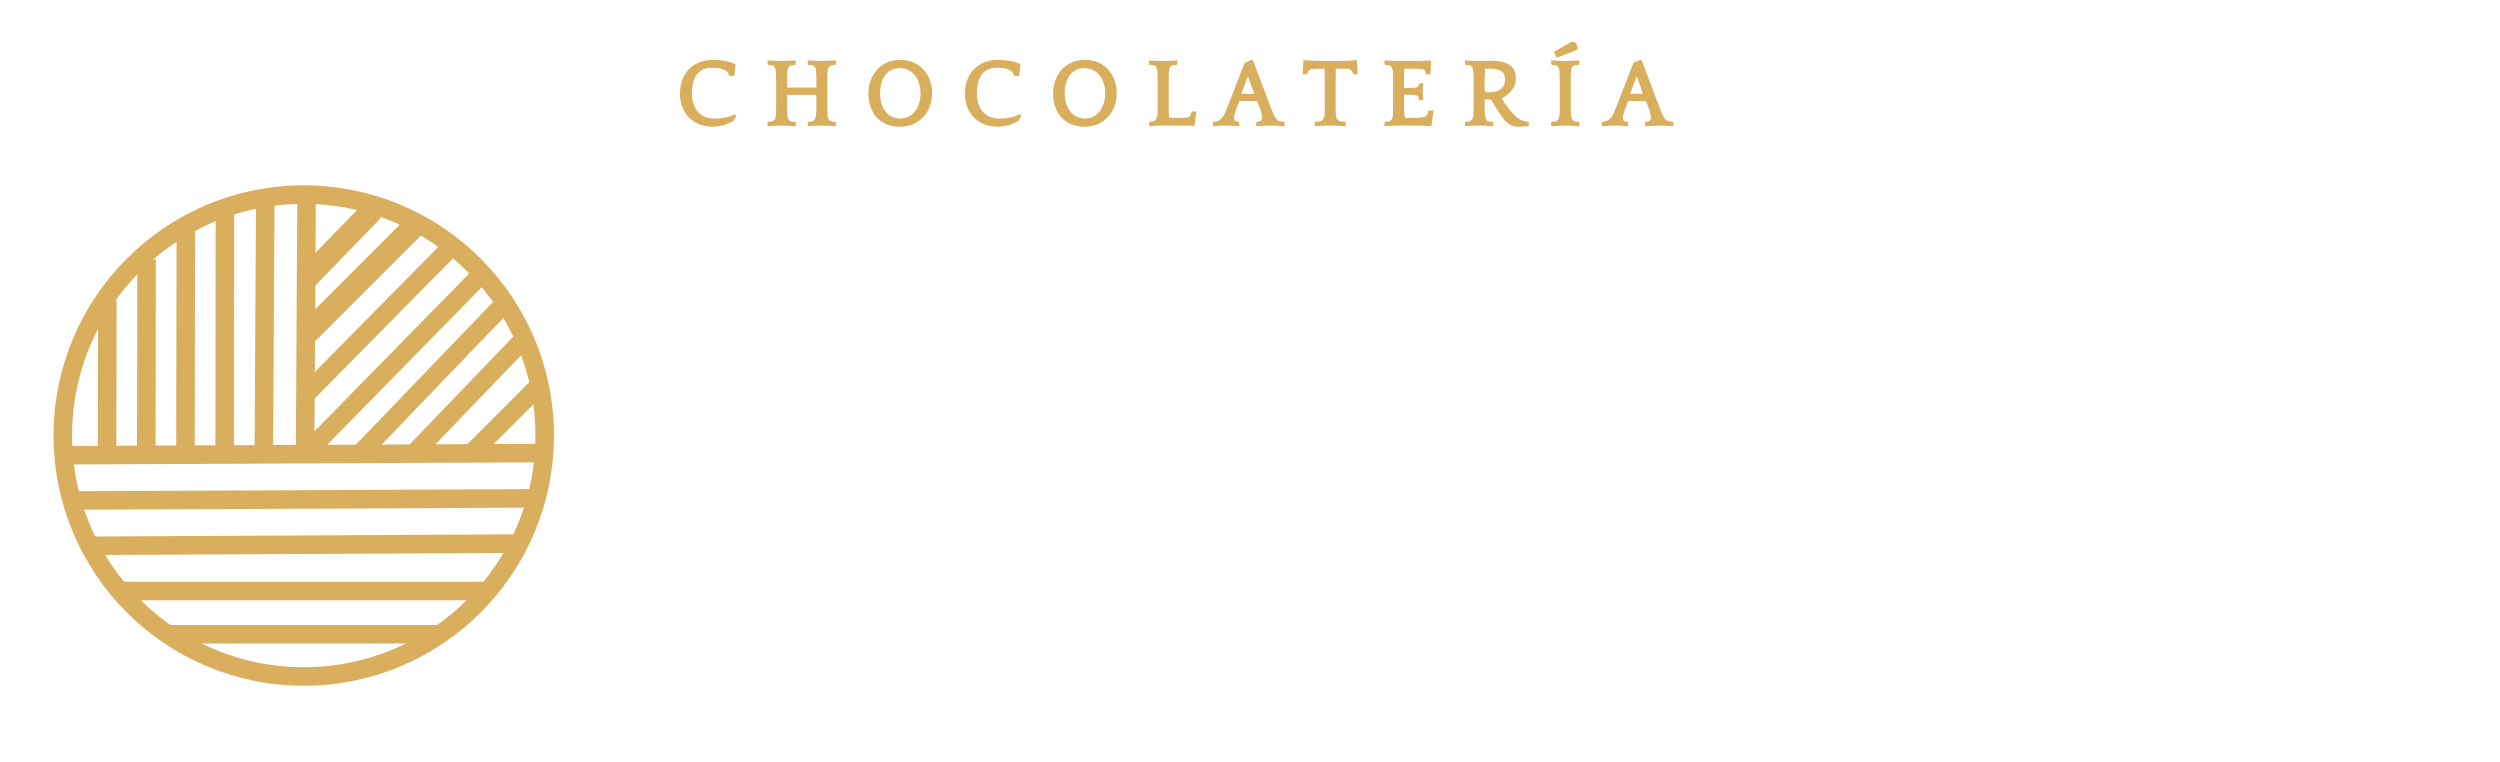 <svg width="1214" height="370" viewBox="0 0 1214 370" fill="none" xmlns="http://www.w3.org/2000/svg">
<g clip-path="url(#clip0_1256_4)" filter="url(#filter0_d_1256_4)">
<circle cx="147.5" cy="207.5" r="117" stroke="#D9AE5C" stroke-width="9"/>
<path d="M34.5 217.047L261 216.009" stroke="#D9AE5C" stroke-width="9"/>
<path d="M71.03 217L71.186 122" stroke="#D9AE5C" stroke-width="9"/>
<path d="M149 158L203 104" stroke="#D9AE5C" stroke-width="11"/>
<path d="M52 217L52.122 142" stroke="#D9AE5C" stroke-width="9"/>
<path d="M149 131L181 98" stroke="#D9AE5C" stroke-width="11"/>
<path d="M34.5 239.035L261 237.997" stroke="#D9AE5C" stroke-width="9"/>
<path d="M382.285 189C409.075 189 435.16 176.31 435.16 139.65C435.16 102.99 409.075 90.3 382.285 90.3H335.755V91.005C339.985 96.645 341.395 103.695 341.395 112.86V166.44C341.395 175.605 339.985 182.655 335.755 188.295V189H382.285ZM380.17 184.77C376.645 184.77 373.12 184.065 369.595 182.655V96.645C373.12 95.235 376.645 94.53 380.17 94.53C399.205 94.53 406.255 117.09 406.255 139.65C406.255 162.21 399.205 184.77 380.17 184.77ZM491.566 191.115C518.356 191.115 530.341 178.425 530.341 156.57V114.27C530.341 105.105 534.571 96.645 539.506 91.146V90.3H516.241V91.146C521.176 96.645 525.406 105.105 525.406 114.27V156.57C525.406 173.49 516.946 182.655 502.141 182.655C487.336 182.655 478.876 173.631 478.876 156.57V112.86C478.876 103.695 480.286 96.645 484.516 91.005V90.3H445.036V91.005C449.266 96.645 450.676 103.695 450.676 112.86V156.57C450.676 178.425 466.186 191.115 491.566 191.115ZM625.477 189L629.566 156.57H628.156C620.542 174.195 611.377 184.77 588.112 184.77H582.472V112.86C582.472 103.695 583.882 96.645 588.112 91.005V90.3H548.632V91.005C552.862 96.645 554.272 103.695 554.272 112.86V166.44C554.272 175.605 552.862 182.655 548.632 188.295V189H625.477ZM679.956 191.115C702.939 191.115 719.154 175.605 721.974 153.75H720.564C714.219 166.44 703.644 170.67 693.21 170.67C671.214 170.67 655.704 152.34 655.704 128.37C655.704 103.695 667.689 92.415 681.084 92.415C697.299 92.415 709.284 108.63 715.629 124.845H717.039V94.53C711.258 91.851 698.85 88.185 685.314 88.185C654.999 88.185 631.029 110.04 631.029 141.06C631.029 172.785 653.589 191.115 679.956 191.115ZM809.333 189L813.422 157.98H812.012C805.103 174.195 795.233 184.77 771.968 184.77H764.918V141.765H770.558C783.248 141.765 790.298 148.11 793.823 159.39H795.233V119.91H793.823C790.298 131.19 783.248 137.535 770.558 137.535H764.918V94.53H769.148C792.413 94.53 802.283 105.105 809.192 121.32H810.602L806.513 90.3H731.078V91.005C735.308 96.645 736.718 103.695 736.718 112.86V166.44C736.718 175.605 735.308 182.655 731.078 188.295V189H809.333ZM397.795 317V316.295C393.565 310.655 392.155 303.605 392.155 294.44V222.53H393.142C408.793 222.53 420.778 234.515 428.11 251.435H429.52L425.572 218.3H330.538L326.59 251.435H328C335.332 234.515 347.317 222.53 362.968 222.53H363.955V294.44C363.955 303.605 362.545 310.655 358.315 316.295V317H397.795ZM514.114 317L518.204 285.98H516.793C509.884 302.195 500.014 312.77 476.749 312.77H469.699V269.765H475.339C488.029 269.765 495.079 276.11 498.604 287.39H500.014V247.91H498.604C495.079 259.19 488.029 265.535 475.339 265.535H469.699V222.53H473.929C497.194 222.53 507.064 233.105 513.973 249.32H515.383L511.294 218.3H435.859V219.005C440.089 224.645 441.499 231.695 441.499 240.86V294.44C441.499 303.605 440.089 310.655 435.859 316.295V317H514.114ZM548.544 317V316.154C543.609 310.655 539.379 302.195 539.379 293.03V237.617L605.649 317H611.289V242.27C611.289 233.105 615.519 224.645 620.454 219.146V218.3H597.189V219.146C602.124 224.645 606.354 233.105 606.354 242.27V275.828L558.414 218.3H525.279V219.146C530.214 224.645 534.444 233.105 534.444 242.27V293.03C534.444 302.195 530.214 310.655 525.279 316.154V317H548.544ZM693.84 317V316.295C689.61 310.655 688.2 303.605 688.2 294.44V222.53H689.187C704.838 222.53 716.823 234.515 724.155 251.435H725.565L721.617 218.3H626.583L622.635 251.435H624.045C631.377 234.515 643.362 222.53 659.013 222.53H660V294.44C660 303.605 658.59 310.655 654.36 316.295V317H693.84ZM739.687 317V316.295C734.752 310.655 731.227 302.195 735.457 292.043L738.277 285.275H774.232L777.757 293.735C781.564 302.759 779.872 310.655 775.642 316.295V317H821.467V316.295C815.122 309.245 811.597 302.9 808.072 293.735L778.462 218.3H759.427L729.394 294.722C726.01 303.464 721.075 310.232 715.012 316.295V317H739.687ZM756.184 238.463L772.822 281.045H739.687L756.184 238.463ZM869.7 319.115C892.683 319.115 908.898 303.605 911.718 281.75H910.308C903.963 294.44 893.388 298.67 882.954 298.67C860.958 298.67 845.448 280.34 845.448 256.37C845.448 231.695 857.433 220.415 870.828 220.415C887.043 220.415 899.028 236.63 905.373 252.845H906.783V222.53C901.002 219.851 888.594 216.185 875.058 216.185C844.743 216.185 820.773 238.04 820.773 269.06C820.773 300.785 843.333 319.115 869.7 319.115ZM961.007 317V316.295C956.777 310.655 955.367 303.605 955.367 294.44V240.86C955.367 231.695 956.777 224.645 961.007 219.005V218.3H921.527V219.005C925.757 224.645 927.167 231.695 927.167 240.86V294.44C927.167 303.605 925.757 310.655 921.527 316.295V317H961.007ZM1025.22 319.115C1056.94 319.115 1076.68 298.67 1076.68 267.65C1076.68 236.63 1056.94 216.185 1025.22 216.185C993.492 216.185 973.752 236.63 973.752 267.65C973.752 298.67 993.492 319.115 1025.22 319.115ZM1025.22 314.885C1010.27 314.885 1003.36 295.568 1003.36 267.65C1003.36 239.732 1010.27 220.415 1025.22 220.415C1040.16 220.415 1047.07 239.732 1047.07 267.65C1047.07 295.568 1040.16 314.885 1025.22 314.885ZM1108.41 317V316.154C1103.48 310.655 1099.25 302.195 1099.25 293.03V237.617L1165.52 317H1171.16V242.27C1171.16 233.105 1175.39 224.645 1180.32 219.146V218.3H1157.06V219.146C1161.99 224.645 1166.22 233.105 1166.22 242.27V275.828L1118.28 218.3H1085.15V219.146C1090.08 224.645 1094.31 233.105 1094.31 242.27V293.03C1094.31 302.195 1090.08 310.655 1085.15 316.154V317H1108.41Z" fill="white"/>
<path d="M90.06 217L90.24 107" stroke="#D9AE5C" stroke-width="9"/>
<path d="M148 188L222 113" stroke="#D9AE5C" stroke-width="9"/>
<path d="M46 261.023L250.997 259.975" stroke="#D9AE5C" stroke-width="9"/>
<path d="M109.09 217L109.231 97" stroke="#D9AE5C" stroke-width="9"/>
<path d="M151 213.599L232 131" stroke="#D9AE5C" stroke-width="9"/>
<path d="M60 283L237 283" stroke="#D9AE5C" stroke-width="9"/>
<path d="M128.12 217L128.81 95.002" stroke="#D9AE5C" stroke-width="9"/>
<path d="M175 216.134L244.305 144.045" stroke="#D9AE5C" stroke-width="9"/>
<path d="M81 304L214 304" stroke="#D9AE5C" stroke-width="9"/>
<path d="M148.151 217L148.842 95.002" stroke="#D9AE5C" stroke-width="9"/>
<path d="M201 216.134L256.444 158.463" stroke="#D9AE5C" stroke-width="9"/>
<path d="M229 216L260.82 184.18" stroke="#D9AE5C" stroke-width="9"/>
<path d="M354.064 32.664C353.968 31.96 353.664 31.368 353.152 30.888C352.64 30.376 352 29.976 351.232 29.688C350.496 29.4 349.664 29.192 348.736 29.064C347.84 28.936 346.944 28.872 346.048 28.872C343.2 28.872 340.992 29.592 339.424 31.032C338.208 32.12 337.328 33.576 336.784 35.4C336.24 37.192 335.968 39.144 335.968 41.256C335.968 43.272 336.24 45.048 336.784 46.584C337.36 48.12 338.128 49.416 339.088 50.472C340.08 51.496 341.248 52.28 342.592 52.824C343.936 53.336 345.408 53.592 347.008 53.592C348.384 53.592 349.968 53.448 351.76 53.16C353.584 52.84 355.296 52.248 356.896 51.384L357.472 52.44L356.32 54.552C354.656 55.576 352.976 56.328 351.28 56.808C349.616 57.288 347.904 57.528 346.144 57.528C343.744 57.528 341.568 57.144 339.616 56.376C337.664 55.608 335.984 54.52 334.576 53.112C333.2 51.672 332.128 49.976 331.36 48.024C330.592 46.04 330.208 43.848 330.208 41.448C330.208 39.208 330.544 37.096 331.216 35.112C331.92 33.096 332.944 31.352 334.288 29.88C335.664 28.408 337.344 27.24 339.328 26.376C341.344 25.512 343.68 25.08 346.336 25.08C346.976 25.08 347.728 25.112 348.592 25.176C349.456 25.208 350.368 25.304 351.328 25.464C352.288 25.592 353.248 25.8 354.208 26.088C355.2 26.344 356.144 26.68 357.04 27.096L357.184 27.528L356.56 32.856H354.208L354.064 32.664ZM405.886 57.288C405.662 57.288 405.294 57.272 404.782 57.24C404.27 57.208 403.742 57.176 403.198 57.144C402.654 57.112 402.126 57.08 401.614 57.048C401.102 57.016 400.734 57 400.51 57H397.678C397.454 57 397.086 57.016 396.574 57.048C396.062 57.08 395.534 57.112 394.99 57.144C394.446 57.176 393.918 57.208 393.406 57.24C392.894 57.272 392.526 57.288 392.302 57.288L392.206 57.096L392.35 55.272L392.542 55.08C393.054 55.08 393.534 55.064 393.982 55.032C394.43 54.968 394.814 54.824 395.134 54.6C395.422 54.376 395.646 54.088 395.806 53.736C395.966 53.384 396.126 52.76 396.286 51.864C396.318 51.64 396.334 51.384 396.334 51.096C396.366 50.776 396.382 50.392 396.382 49.944C396.414 49.496 396.43 48.952 396.43 48.312C396.43 47.672 396.43 46.872 396.43 45.912V42.072H382.222V44.952C382.222 46.104 382.222 47.048 382.222 47.784C382.222 48.488 382.222 49.08 382.222 49.56C382.254 50.04 382.27 50.456 382.27 50.808C382.302 51.128 382.334 51.48 382.366 51.864C382.43 52.76 382.574 53.384 382.798 53.736C383.022 54.088 383.262 54.376 383.518 54.6C383.806 54.824 384.174 54.968 384.622 55.032C385.102 55.064 385.598 55.08 386.11 55.08L386.302 55.272L386.446 57.096L386.35 57.288C386.126 57.288 385.758 57.272 385.246 57.24C384.734 57.208 384.206 57.176 383.662 57.144C383.118 57.112 382.59 57.08 382.078 57.048C381.566 57.016 381.198 57 380.974 57H378.142C377.918 57 377.55 57.016 377.038 57.048C376.526 57.08 375.998 57.112 375.454 57.144C374.91 57.176 374.382 57.208 373.87 57.24C373.358 57.272 372.99 57.288 372.766 57.288L372.67 57.096L372.814 55.272L373.054 55.08C373.566 55.08 374.046 55.064 374.494 55.032C374.942 54.968 375.31 54.824 375.598 54.6C375.854 54.376 376.094 54.088 376.318 53.736C376.574 53.384 376.734 52.76 376.798 51.864C376.798 51.64 376.798 51.384 376.798 51.096C376.83 50.776 376.846 50.392 376.846 49.944C376.878 49.496 376.894 48.952 376.894 48.312C376.894 47.672 376.894 46.872 376.894 45.912V38.088C376.894 36.968 376.894 36.024 376.894 35.256C376.894 34.488 376.878 33.832 376.846 33.288C376.846 32.744 376.83 32.28 376.798 31.896C376.798 31.512 376.782 31.128 376.75 30.744C376.686 29.912 376.542 29.304 376.318 28.92C376.094 28.536 375.854 28.232 375.598 28.008C375.31 27.784 374.942 27.656 374.494 27.624C374.046 27.56 373.566 27.528 373.054 27.528L372.814 27.336L372.67 25.512L372.766 25.32C372.99 25.32 373.358 25.336 373.87 25.368C374.382 25.4 374.91 25.432 375.454 25.464C375.998 25.496 376.526 25.528 377.038 25.56C377.55 25.592 377.918 25.608 378.142 25.608H380.974C381.198 25.608 381.566 25.592 382.078 25.56C382.59 25.528 383.118 25.496 383.662 25.464C384.206 25.432 384.734 25.4 385.246 25.368C385.758 25.336 386.126 25.32 386.35 25.32L386.446 25.512L386.302 27.336L386.11 27.528C385.662 27.528 385.182 27.56 384.67 27.624C384.19 27.656 383.806 27.784 383.518 28.008C383.262 28.232 383.006 28.52 382.75 28.872C382.526 29.224 382.398 29.848 382.366 30.744C382.334 31.192 382.302 31.608 382.27 31.992C382.27 32.376 382.254 32.824 382.222 33.336C382.222 33.848 382.222 34.472 382.222 35.208C382.222 35.944 382.222 36.888 382.222 38.04V38.52H396.43V38.088C396.43 36.968 396.43 36.024 396.43 35.256C396.43 34.488 396.414 33.832 396.382 33.288C396.382 32.744 396.366 32.28 396.334 31.896C396.334 31.512 396.318 31.128 396.286 30.744C396.222 29.848 396.078 29.224 395.854 28.872C395.63 28.52 395.39 28.232 395.134 28.008C394.846 27.784 394.462 27.656 393.982 27.624C393.534 27.56 393.054 27.528 392.542 27.528L392.35 27.336L392.206 25.512L392.302 25.32C392.526 25.32 392.894 25.336 393.406 25.368C393.918 25.4 394.446 25.432 394.99 25.464C395.534 25.496 396.062 25.528 396.574 25.56C397.086 25.592 397.454 25.608 397.678 25.608H400.51C400.734 25.608 401.102 25.592 401.614 25.56C402.126 25.528 402.654 25.496 403.198 25.464C403.742 25.432 404.27 25.4 404.782 25.368C405.294 25.336 405.662 25.32 405.886 25.32L405.982 25.512L405.838 27.336L405.598 27.528C405.086 27.528 404.59 27.56 404.11 27.624C403.662 27.656 403.31 27.784 403.054 28.008C402.798 28.232 402.558 28.52 402.334 28.872C402.142 29.224 401.982 29.848 401.854 30.744C401.822 31.192 401.79 31.608 401.758 31.992C401.758 32.376 401.758 32.824 401.758 33.336C401.758 33.848 401.758 34.472 401.758 35.208C401.758 35.944 401.758 36.888 401.758 38.04V44.952C401.758 46.104 401.758 47.048 401.758 47.784C401.758 48.488 401.758 49.08 401.758 49.56C401.758 50.04 401.758 50.456 401.758 50.808C401.79 51.128 401.822 51.48 401.854 51.864C401.918 52.76 402.062 53.384 402.286 53.736C402.542 54.088 402.798 54.376 403.054 54.6C403.342 54.824 403.71 54.968 404.158 55.032C404.606 55.064 405.086 55.08 405.598 55.08L405.838 55.272L405.982 57.096L405.886 57.288ZM437.165 25.08C439.629 25.08 441.821 25.512 443.741 26.376C445.661 27.24 447.277 28.424 448.589 29.928C449.901 31.4 450.893 33.112 451.565 35.064C452.269 37.016 452.621 39.064 452.621 41.208C452.621 43.32 452.285 45.368 451.613 47.352C450.941 49.304 449.933 51.032 448.589 52.536C447.277 54.04 445.629 55.256 443.645 56.184C441.693 57.08 439.421 57.528 436.829 57.528C434.333 57.528 432.141 57.096 430.253 56.232C428.365 55.368 426.781 54.216 425.501 52.776C424.253 51.304 423.309 49.608 422.669 47.688C422.029 45.736 421.709 43.688 421.709 41.544C421.709 39.272 422.061 37.144 422.765 35.16C423.469 33.144 424.477 31.4 425.789 29.928C427.101 28.424 428.717 27.24 430.637 26.376C432.557 25.512 434.733 25.08 437.165 25.08ZM437.117 53.544C438.685 53.544 440.077 53.224 441.293 52.584C442.541 51.912 443.581 51.032 444.413 49.944C445.245 48.824 445.885 47.528 446.333 46.056C446.781 44.552 447.005 42.952 447.005 41.256C447.005 39.528 446.765 37.928 446.285 36.456C445.837 34.952 445.165 33.656 444.269 32.568C443.405 31.48 442.349 30.632 441.101 30.024C439.853 29.384 438.445 29.064 436.877 29.064C435.341 29.064 433.981 29.368 432.797 29.976C431.613 30.584 430.621 31.432 429.821 32.52C429.021 33.608 428.413 34.904 427.997 36.408C427.581 37.88 427.373 39.48 427.373 41.208C427.373 43.128 427.613 44.856 428.093 46.392C428.573 47.896 429.245 49.176 430.109 50.232C430.973 51.288 431.997 52.104 433.181 52.68C434.365 53.256 435.677 53.544 437.117 53.544ZM492.439 32.664C492.343 31.96 492.039 31.368 491.527 30.888C491.015 30.376 490.375 29.976 489.607 29.688C488.871 29.4 488.039 29.192 487.111 29.064C486.215 28.936 485.319 28.872 484.423 28.872C481.575 28.872 479.367 29.592 477.799 31.032C476.583 32.12 475.703 33.576 475.159 35.4C474.615 37.192 474.343 39.144 474.343 41.256C474.343 43.272 474.615 45.048 475.159 46.584C475.735 48.12 476.503 49.416 477.463 50.472C478.455 51.496 479.623 52.28 480.967 52.824C482.311 53.336 483.783 53.592 485.383 53.592C486.759 53.592 488.343 53.448 490.135 53.16C491.959 52.84 493.671 52.248 495.271 51.384L495.847 52.44L494.695 54.552C493.031 55.576 491.351 56.328 489.655 56.808C487.991 57.288 486.279 57.528 484.519 57.528C482.119 57.528 479.943 57.144 477.991 56.376C476.039 55.608 474.359 54.52 472.951 53.112C471.575 51.672 470.503 49.976 469.735 48.024C468.967 46.04 468.583 43.848 468.583 41.448C468.583 39.208 468.919 37.096 469.591 35.112C470.295 33.096 471.319 31.352 472.663 29.88C474.039 28.408 475.719 27.24 477.703 26.376C479.719 25.512 482.055 25.08 484.711 25.08C485.351 25.08 486.103 25.112 486.967 25.176C487.831 25.208 488.743 25.304 489.703 25.464C490.663 25.592 491.623 25.8 492.583 26.088C493.575 26.344 494.519 26.68 495.415 27.096L495.559 27.528L494.935 32.856H492.583L492.439 32.664ZM526.837 25.08C529.301 25.08 531.493 25.512 533.413 26.376C535.333 27.24 536.949 28.424 538.261 29.928C539.573 31.4 540.565 33.112 541.237 35.064C541.941 37.016 542.293 39.064 542.293 41.208C542.293 43.32 541.957 45.368 541.285 47.352C540.613 49.304 539.605 51.032 538.261 52.536C536.949 54.04 535.301 55.256 533.317 56.184C531.365 57.08 529.093 57.528 526.501 57.528C524.005 57.528 521.813 57.096 519.925 56.232C518.037 55.368 516.453 54.216 515.173 52.776C513.925 51.304 512.981 49.608 512.341 47.688C511.701 45.736 511.381 43.688 511.381 41.544C511.381 39.272 511.733 37.144 512.437 35.16C513.141 33.144 514.149 31.4 515.461 29.928C516.773 28.424 518.389 27.24 520.309 26.376C522.229 25.512 524.405 25.08 526.837 25.08ZM526.789 53.544C528.357 53.544 529.749 53.224 530.965 52.584C532.213 51.912 533.253 51.032 534.085 49.944C534.917 48.824 535.557 47.528 536.005 46.056C536.453 44.552 536.677 42.952 536.677 41.256C536.677 39.528 536.437 37.928 535.957 36.456C535.509 34.952 534.837 33.656 533.941 32.568C533.077 31.48 532.021 30.632 530.773 30.024C529.525 29.384 528.117 29.064 526.549 29.064C525.013 29.064 523.653 29.368 522.469 29.976C521.285 30.584 520.293 31.432 519.493 32.52C518.693 33.608 518.085 34.904 517.669 36.408C517.253 37.88 517.045 39.48 517.045 41.208C517.045 43.128 517.285 44.856 517.765 46.392C518.245 47.896 518.917 49.176 519.781 50.232C520.645 51.288 521.669 52.104 522.853 52.68C524.037 53.256 525.349 53.544 526.789 53.544ZM562.047 30.744C561.983 30.2 561.855 29.672 561.663 29.16C561.503 28.616 561.247 28.216 560.895 27.96C560.639 27.8 560.319 27.688 559.935 27.624C559.551 27.56 559.023 27.528 558.351 27.528L558.111 27.336L557.967 25.512L558.063 25.32C558.351 25.352 558.735 25.384 559.215 25.416C559.727 25.448 560.239 25.48 560.751 25.512C561.295 25.544 561.807 25.576 562.287 25.608C562.767 25.608 563.151 25.608 563.439 25.608H566.271C566.559 25.608 566.927 25.608 567.375 25.608C567.855 25.576 568.351 25.544 568.863 25.512C569.407 25.48 569.919 25.448 570.399 25.416C570.911 25.384 571.327 25.352 571.647 25.32L571.743 25.512L571.599 27.336L571.407 27.528C570.607 27.528 570.015 27.576 569.631 27.672C569.279 27.736 568.991 27.848 568.767 28.008C568.095 28.456 567.711 29.368 567.615 30.744C567.583 31.064 567.551 31.4 567.519 31.752C567.519 32.072 567.519 32.504 567.519 33.048C567.519 33.56 567.519 34.216 567.519 35.016C567.519 35.816 567.519 36.824 567.519 38.04V44.472C567.519 45.72 567.519 46.744 567.519 47.544C567.519 48.312 567.519 48.968 567.519 49.512C567.551 50.024 567.567 50.488 567.567 50.904C567.599 51.288 567.647 51.752 567.711 52.296C567.743 52.936 568.111 53.256 568.815 53.256H573.279C574.335 53.256 575.167 53.24 575.775 53.208C576.415 53.144 576.911 53.016 577.263 52.824C577.615 52.6 577.887 52.296 578.079 51.912C578.271 51.528 578.447 51 578.607 50.328L578.751 50.136H580.959L580.095 56.712L579.711 57.192C579.455 57.16 579.055 57.128 578.511 57.096C577.967 57.096 577.391 57.08 576.783 57.048C576.175 57.048 575.567 57.032 574.959 57C574.383 57 573.935 57 573.615 57H563.439C563.215 57 562.847 57 562.335 57C561.855 57.032 561.343 57.064 560.799 57.096C560.255 57.128 559.727 57.16 559.215 57.192C558.703 57.224 558.319 57.256 558.063 57.288L557.967 57.096L558.111 55.272L558.351 55.08C559.567 55.08 560.399 54.904 560.847 54.552C561.103 54.328 561.343 53.976 561.567 53.496C561.823 53.016 561.983 52.456 562.047 51.816C562.079 51.496 562.095 51.064 562.095 50.52C562.127 49.944 562.143 49.352 562.143 48.744C562.175 48.136 562.191 47.576 562.191 47.064C562.191 46.52 562.191 46.136 562.191 45.912V38.088C562.191 36.328 562.175 34.792 562.143 33.48C562.143 32.136 562.111 31.224 562.047 30.744ZM608.325 25.08L616.581 46.872C616.869 47.672 617.125 48.344 617.349 48.888C617.573 49.432 617.749 49.896 617.877 50.28C618.037 50.664 618.165 50.984 618.261 51.24C618.389 51.464 618.501 51.672 618.597 51.864C618.981 52.664 619.365 53.288 619.749 53.736C620.165 54.152 620.565 54.472 620.949 54.696C621.365 54.888 621.781 55 622.197 55.032C622.613 55.064 623.029 55.08 623.445 55.08L623.685 55.272L623.829 57.096L623.733 57.288C623.509 57.288 623.173 57.272 622.725 57.24C622.277 57.208 621.813 57.176 621.333 57.144C620.853 57.112 620.389 57.08 619.941 57.048C619.525 57.016 619.205 57 618.981 57H615.477C615.253 57 614.885 57.016 614.373 57.048C613.861 57.08 613.317 57.112 612.741 57.144C612.197 57.176 611.669 57.208 611.157 57.24C610.645 57.272 610.277 57.288 610.053 57.288L609.957 57.096L610.101 55.272L610.293 55.08C611.125 55.08 611.749 54.984 612.165 54.792C612.613 54.568 612.837 53.992 612.837 53.064C612.837 52.552 612.741 51.832 612.549 50.904C612.389 49.944 611.989 48.76 611.349 47.352L610.341 45.048H601.941L600.981 47.352C600.405 48.76 599.973 49.96 599.685 50.952C599.397 51.944 599.253 52.648 599.253 53.064C599.253 53.832 599.413 54.36 599.733 54.648C600.053 54.936 600.629 55.08 601.461 55.08L601.701 55.272L601.845 57.096L601.749 57.288C601.525 57.288 601.173 57.272 600.693 57.24C600.213 57.208 599.701 57.176 599.157 57.144C598.645 57.112 598.149 57.08 597.669 57.048C597.189 57.016 596.837 57 596.613 57H593.781C593.557 57 593.221 57.016 592.773 57.048C592.325 57.08 591.861 57.112 591.381 57.144C590.901 57.176 590.437 57.208 589.989 57.24C589.573 57.272 589.253 57.288 589.029 57.288L588.981 57.096L589.077 55.272L589.317 55.08C589.733 55.08 590.149 55.048 590.565 54.984C590.981 54.92 591.397 54.776 591.813 54.552C592.229 54.328 592.629 54.024 593.013 53.64C593.429 53.224 593.845 52.696 594.261 52.056C594.357 51.864 594.501 51.576 594.693 51.192C594.885 50.776 595.189 50.056 595.605 49.032C596.021 48.008 596.597 46.552 597.333 44.664C598.069 42.776 599.045 40.264 600.261 37.128L604.389 26.52L607.797 25.08H608.325ZM602.757 41.544H609.045L605.973 33.048L602.757 41.544ZM653.444 57.288C653.22 57.288 652.868 57.272 652.388 57.24C651.908 57.208 651.396 57.176 650.852 57.144C650.308 57.112 649.796 57.08 649.316 57.048C648.836 57.016 648.484 57 648.26 57H643.604C643.38 57 643.028 57.016 642.548 57.048C642.068 57.08 641.556 57.112 641.012 57.144C640.5 57.176 640.004 57.208 639.524 57.24C639.044 57.272 638.692 57.288 638.468 57.288L638.372 57.096L638.516 55.272L638.756 55.08C639.236 55.08 639.796 55.064 640.436 55.032C641.108 55 641.588 54.856 641.876 54.6C642.132 54.376 642.388 54.088 642.644 53.736C642.9 53.384 643.076 52.76 643.172 51.864C643.204 51.64 643.22 51.384 643.22 51.096C643.252 50.776 643.268 50.392 643.268 49.944C643.3 49.496 643.316 48.952 643.316 48.312C643.316 47.672 643.316 46.872 643.316 45.912V37.128C643.316 35.368 643.3 33.8 643.268 32.424C643.236 31.048 643.204 30.024 643.172 29.352H642.644C641.428 29.352 640.42 29.368 639.62 29.4C638.82 29.4 638.18 29.432 637.7 29.496C637.22 29.528 636.852 29.576 636.596 29.64C636.372 29.704 636.212 29.784 636.116 29.88C635.764 30.04 635.476 30.296 635.252 30.648C635.028 31 634.884 31.416 634.82 31.896L634.628 32.088H632.564L632.9 25.656L633.092 25.224L633.38 25.08C633.636 25.176 634.196 25.272 635.06 25.368C635.924 25.432 636.868 25.48 637.892 25.512C638.916 25.544 639.892 25.576 640.82 25.608C641.78 25.608 642.468 25.608 642.884 25.608H648.932C649.348 25.608 650.02 25.608 650.948 25.608C651.908 25.576 652.9 25.544 653.924 25.512C654.948 25.48 655.892 25.432 656.756 25.368C657.62 25.272 658.18 25.176 658.436 25.08L658.724 25.224L658.916 25.656L659.3 32.088H657.188L656.996 31.896C656.932 31.416 656.788 31 656.564 30.648C656.34 30.296 656.052 30.04 655.7 29.88C655.604 29.752 655.428 29.656 655.172 29.592C654.948 29.496 654.596 29.432 654.116 29.4C653.636 29.368 652.996 29.352 652.196 29.352C651.428 29.352 650.436 29.352 649.22 29.352H648.692C648.66 30.12 648.628 31.144 648.596 32.424C648.596 33.704 648.596 35.256 648.596 37.08V44.952C648.596 46.104 648.596 47.048 648.596 47.784C648.596 48.488 648.596 49.08 648.596 49.56C648.628 50.04 648.644 50.456 648.644 50.808C648.676 51.128 648.708 51.48 648.74 51.864C648.804 52.792 648.98 53.432 649.268 53.784C649.556 54.136 649.828 54.408 650.084 54.6C650.212 54.728 650.388 54.824 650.612 54.888C650.868 54.952 651.14 55 651.428 55.032C651.716 55.064 652.004 55.08 652.292 55.08C652.612 55.08 652.9 55.08 653.156 55.08L653.396 55.272L653.54 57.096L653.444 57.288ZM686.072 25.608C686.52 25.608 687.176 25.608 688.04 25.608C688.936 25.576 689.848 25.544 690.776 25.512C691.704 25.48 692.536 25.464 693.272 25.464C694.008 25.432 694.456 25.416 694.616 25.416L694.904 25.896L694.664 32.088H692.504L692.312 31.896C692.248 31.288 692.152 30.808 692.024 30.456C691.928 30.104 691.64 29.848 691.16 29.688C690.68 29.528 689.928 29.432 688.904 29.4C687.912 29.368 686.52 29.352 684.728 29.352H681.992L681.944 29.784C681.912 30.232 681.88 30.648 681.848 31.032C681.848 31.416 681.832 31.864 681.8 32.376C681.8 32.888 681.8 33.512 681.8 34.248C681.8 34.984 681.8 35.928 681.8 37.08V38.712C682.568 38.68 683.304 38.68 684.008 38.712C684.712 38.712 685.368 38.696 685.976 38.664C686.584 38.632 687.096 38.584 687.512 38.52C687.96 38.424 688.28 38.28 688.472 38.088C688.792 37.768 688.952 37.32 688.952 36.744L689.192 36.504L690.968 36.408L691.16 36.504C691.096 37.24 691.032 37.88 690.968 38.424C690.936 38.968 690.92 39.592 690.92 40.296C690.92 41.064 690.936 41.784 690.968 42.456C691.032 43.096 691.096 43.8 691.16 44.568L690.968 44.664L689.144 44.568L688.952 44.424C688.952 43.624 688.808 43.032 688.52 42.648C688.264 42.296 687.528 42.104 686.312 42.072C685.128 42.008 683.8 41.976 682.328 41.976H681.8V45.912C681.8 46.84 681.8 47.608 681.8 48.216C681.832 48.824 681.848 49.352 681.848 49.8C681.88 50.216 681.912 50.616 681.944 51C681.976 51.384 682.008 51.832 682.04 52.344C682.072 52.952 682.392 53.256 683 53.256H685.16C686.984 53.256 688.408 53.224 689.432 53.16C690.488 53.096 691.288 52.952 691.832 52.728C692.376 52.472 692.76 52.12 692.984 51.672C693.24 51.224 693.464 50.616 693.656 49.848L693.848 49.656H696.104L695.192 56.712L694.808 57.192C694.648 57.192 694.248 57.176 693.608 57.144C693 57.144 692.312 57.128 691.544 57.096C690.776 57.064 690.008 57.032 689.24 57C688.472 57 687.864 57 687.416 57H677.72C677.496 57 677.128 57.016 676.616 57.048C676.104 57.08 675.576 57.112 675.032 57.144C674.488 57.176 673.96 57.208 673.448 57.24C672.936 57.272 672.568 57.288 672.344 57.288L672.248 57.096L672.392 55.272L672.632 55.08C673.144 55.08 673.624 55.064 674.072 55.032C674.52 54.968 674.888 54.824 675.176 54.6C675.432 54.376 675.672 54.088 675.896 53.736C676.152 53.384 676.312 52.76 676.376 51.864C676.376 51.64 676.376 51.384 676.376 51.096C676.408 50.776 676.424 50.392 676.424 49.944C676.456 49.496 676.472 48.952 676.472 48.312C676.472 47.672 676.472 46.872 676.472 45.912V38.088C676.472 36.968 676.472 36.024 676.472 35.256C676.472 34.488 676.472 33.832 676.472 33.288C676.472 32.744 676.456 32.28 676.424 31.896C676.424 31.512 676.408 31.128 676.376 30.744C676.312 29.88 676.152 29.256 675.896 28.872C675.672 28.488 675.432 28.2 675.176 28.008C674.888 27.752 674.52 27.608 674.072 27.576C673.624 27.544 673.144 27.528 672.632 27.528L672.392 27.336L672.248 25.512L672.344 25.32C672.568 25.32 672.936 25.336 673.448 25.368C673.96 25.4 674.504 25.432 675.08 25.464C675.688 25.496 676.264 25.528 676.808 25.56C677.384 25.592 677.848 25.608 678.2 25.608H686.072ZM725.069 57.288C724.813 57.256 724.445 57.224 723.965 57.192C723.517 57.16 723.021 57.128 722.477 57.096C721.965 57.064 721.453 57.032 720.941 57C720.461 57 720.045 57 719.693 57H716.861C716.477 57 716.029 57 715.517 57C715.005 57.032 714.493 57.064 713.981 57.096C713.469 57.128 712.973 57.16 712.493 57.192C712.045 57.224 711.709 57.256 711.485 57.288L711.389 57.096L711.533 55.272L711.773 55.08C712.989 55.08 713.821 54.936 714.269 54.648C714.941 54.2 715.357 53.272 715.517 51.864C715.549 51.32 715.565 50.488 715.565 49.368C715.597 48.216 715.613 47.064 715.613 45.912V35.352C715.613 34.232 715.597 33.352 715.565 32.712C715.533 32.04 715.485 31.384 715.421 30.744C715.293 29.88 715.149 29.256 714.989 28.872C714.861 28.488 714.653 28.184 714.365 27.96C714.109 27.8 713.789 27.688 713.405 27.624C713.053 27.56 712.509 27.528 711.773 27.528L711.533 27.336L711.389 25.512L711.485 25.32C712.317 25.416 713.133 25.496 713.933 25.56C714.765 25.592 715.421 25.608 715.901 25.608H719.549C720.285 25.608 721.117 25.592 722.045 25.56C723.005 25.528 723.837 25.512 724.541 25.512C728.349 25.512 731.229 26.232 733.181 27.672C735.133 29.08 736.109 31.192 736.109 34.008C736.109 36.024 735.517 37.864 734.333 39.528C733.181 41.16 731.453 42.584 729.149 43.8C730.237 45.432 731.149 46.76 731.885 47.784C732.653 48.808 733.309 49.624 733.853 50.232C734.589 51.096 735.277 51.816 735.917 52.392C736.557 52.968 737.181 53.448 737.789 53.832C738.429 54.216 739.085 54.504 739.757 54.696C740.429 54.888 741.181 55.016 742.013 55.08L742.301 55.272L742.397 57.096L742.301 57.288C741.085 57.352 740.029 57.4 739.133 57.432C738.237 57.496 737.581 57.528 737.165 57.528C735.469 57.528 733.949 57.064 732.605 56.136C731.293 55.176 729.885 53.56 728.381 51.288C728.029 50.776 727.645 50.2 727.229 49.56C726.845 48.92 726.445 48.296 726.029 47.688C725.645 47.048 725.277 46.44 724.925 45.864C724.573 45.288 724.285 44.792 724.061 44.376H720.941C720.941 45.464 720.941 46.408 720.941 47.208C720.941 47.976 720.941 48.648 720.941 49.224C720.973 49.8 721.005 50.296 721.037 50.712C721.069 51.128 721.101 51.512 721.133 51.864C721.261 53.336 721.613 54.264 722.189 54.648C722.413 54.808 722.701 54.92 723.053 54.984C723.405 55.048 723.997 55.08 724.829 55.08L725.021 55.272L725.165 57.096L725.069 57.288ZM723.389 40.824C725.725 40.824 727.549 40.264 728.861 39.144C730.205 38.024 730.877 36.472 730.877 34.488C730.877 32.696 730.285 31.4 729.101 30.6C727.917 29.768 726.029 29.352 723.437 29.352H721.181C721.085 30.632 721.021 31.624 720.989 32.328C720.957 33.032 720.941 33.704 720.941 34.344V39.048C720.941 39.72 721.021 40.184 721.181 40.44C721.341 40.696 721.645 40.824 722.093 40.824H723.389ZM766.977 25.512L766.833 27.336L766.641 27.528C766.129 27.528 765.649 27.56 765.201 27.624C764.753 27.656 764.369 27.784 764.049 28.008C763.761 28.232 763.489 28.52 763.233 28.872C763.009 29.224 762.897 29.848 762.897 30.744C762.865 31.192 762.833 31.608 762.801 31.992C762.801 32.376 762.785 32.824 762.753 33.336C762.753 33.848 762.753 34.472 762.753 35.208C762.753 35.944 762.753 36.888 762.753 38.04V44.952C762.753 46.104 762.753 47.048 762.753 47.784C762.753 48.488 762.753 49.08 762.753 49.56C762.785 50.04 762.801 50.456 762.801 50.808C762.833 51.128 762.865 51.48 762.897 51.864C762.961 52.76 763.105 53.384 763.329 53.736C763.553 54.088 763.793 54.376 764.049 54.6C764.337 54.824 764.705 54.968 765.153 55.032C765.633 55.064 766.129 55.08 766.641 55.08L766.833 55.272L766.977 57.096L766.881 57.288C766.657 57.288 766.289 57.272 765.777 57.24C765.265 57.208 764.737 57.176 764.193 57.144C763.649 57.112 763.121 57.08 762.609 57.048C762.097 57.016 761.729 57 761.505 57H758.673C758.449 57 758.081 57.016 757.569 57.048C757.057 57.08 756.529 57.112 755.985 57.144C755.441 57.176 754.913 57.208 754.401 57.24C753.889 57.272 753.521 57.288 753.297 57.288L753.201 57.096L753.345 55.272L753.585 55.08C754.097 55.08 754.577 55.064 755.025 55.032C755.505 54.968 755.873 54.824 756.129 54.6C756.385 54.376 756.609 54.088 756.801 53.736C757.025 53.384 757.201 52.76 757.329 51.864C757.329 51.64 757.329 51.384 757.329 51.096C757.361 50.776 757.377 50.392 757.377 49.944C757.409 49.496 757.425 48.952 757.425 48.312C757.425 47.672 757.425 46.872 757.425 45.912V38.088C757.425 36.968 757.425 36.024 757.425 35.256C757.425 34.488 757.409 33.832 757.377 33.288C757.377 32.744 757.361 32.28 757.329 31.896C757.329 31.512 757.313 31.128 757.281 30.744C757.217 29.912 757.073 29.304 756.849 28.92C756.625 28.536 756.385 28.232 756.129 28.008C755.841 27.784 755.473 27.656 755.025 27.624C754.577 27.56 754.097 27.528 753.585 27.528L753.345 27.336L753.201 25.512L753.297 25.32C753.521 25.32 753.889 25.336 754.401 25.368C754.913 25.4 755.441 25.432 755.985 25.464C756.529 25.496 757.057 25.528 757.569 25.56C758.081 25.592 758.449 25.608 758.673 25.608H761.505C761.729 25.608 762.097 25.592 762.609 25.56C763.121 25.528 763.649 25.496 764.193 25.464C764.737 25.432 765.265 25.4 765.777 25.368C766.289 25.336 766.657 25.32 766.881 25.32L766.977 25.512ZM755.793 23.784L754.545 21.384L754.689 21.048L763.377 16.2C764.273 16.264 764.929 16.6 765.345 17.208C765.793 17.784 766.017 18.488 766.017 19.32C766.017 19.64 765.953 19.944 765.825 20.232L756.177 23.928L755.793 23.784ZM797.137 25.08L805.393 46.872C805.681 47.672 805.937 48.344 806.161 48.888C806.385 49.432 806.561 49.896 806.689 50.28C806.849 50.664 806.977 50.984 807.073 51.24C807.201 51.464 807.313 51.672 807.409 51.864C807.793 52.664 808.177 53.288 808.561 53.736C808.977 54.152 809.377 54.472 809.761 54.696C810.177 54.888 810.593 55 811.009 55.032C811.425 55.064 811.841 55.08 812.257 55.08L812.497 55.272L812.641 57.096L812.545 57.288C812.321 57.288 811.985 57.272 811.537 57.24C811.089 57.208 810.625 57.176 810.145 57.144C809.665 57.112 809.201 57.08 808.753 57.048C808.337 57.016 808.017 57 807.793 57H804.289C804.065 57 803.697 57.016 803.185 57.048C802.673 57.08 802.129 57.112 801.553 57.144C801.009 57.176 800.481 57.208 799.969 57.24C799.457 57.272 799.089 57.288 798.865 57.288L798.769 57.096L798.913 55.272L799.105 55.08C799.937 55.08 800.561 54.984 800.977 54.792C801.425 54.568 801.649 53.992 801.649 53.064C801.649 52.552 801.553 51.832 801.361 50.904C801.201 49.944 800.801 48.76 800.161 47.352L799.153 45.048H790.753L789.793 47.352C789.217 48.76 788.785 49.96 788.497 50.952C788.209 51.944 788.065 52.648 788.065 53.064C788.065 53.832 788.225 54.36 788.545 54.648C788.865 54.936 789.441 55.08 790.273 55.08L790.513 55.272L790.657 57.096L790.561 57.288C790.337 57.288 789.985 57.272 789.505 57.24C789.025 57.208 788.513 57.176 787.969 57.144C787.457 57.112 786.961 57.08 786.481 57.048C786.001 57.016 785.649 57 785.425 57H782.593C782.369 57 782.033 57.016 781.585 57.048C781.137 57.08 780.673 57.112 780.193 57.144C779.713 57.176 779.249 57.208 778.801 57.24C778.385 57.272 778.065 57.288 777.841 57.288L777.793 57.096L777.889 55.272L778.129 55.08C778.545 55.08 778.961 55.048 779.377 54.984C779.793 54.92 780.209 54.776 780.625 54.552C781.041 54.328 781.441 54.024 781.825 53.64C782.241 53.224 782.657 52.696 783.073 52.056C783.169 51.864 783.313 51.576 783.505 51.192C783.697 50.776 784.001 50.056 784.417 49.032C784.833 48.008 785.409 46.552 786.145 44.664C786.881 42.776 787.857 40.264 789.073 37.128L793.201 26.52L796.609 25.08H797.137ZM791.569 41.544H797.857L794.785 33.048L791.569 41.544Z" fill="#D9AE5C"/>
<path d="M1025.5 187.5L1018.5 208.5L1050 187.5H1025.5Z" fill="white"/>
</g>
<defs>
<filter id="filter0_d_1256_4" x="-4" y="0" width="1222" height="378" filterUnits="userSpaceOnUse" color-interpolation-filters="sRGB">
<feFlood flood-opacity="0" result="BackgroundImageFix"/>
<feColorMatrix in="SourceAlpha" type="matrix" values="0 0 0 0 0 0 0 0 0 0 0 0 0 0 0 0 0 0 127 0" result="hardAlpha"/>
<feOffset dy="4"/>
<feGaussianBlur stdDeviation="2"/>
<feComposite in2="hardAlpha" operator="out"/>
<feColorMatrix type="matrix" values="0 0 0 0 0 0 0 0 0 0 0 0 0 0 0 0 0 0 0.25 0"/>
<feBlend mode="normal" in2="BackgroundImageFix" result="effect1_dropShadow_1256_4"/>
<feBlend mode="normal" in="SourceGraphic" in2="effect1_dropShadow_1256_4" result="shape"/>
</filter>
<clipPath id="clip0_1256_4">
<rect width="1214" height="370" fill="white"/>
</clipPath>
</defs>
</svg>
